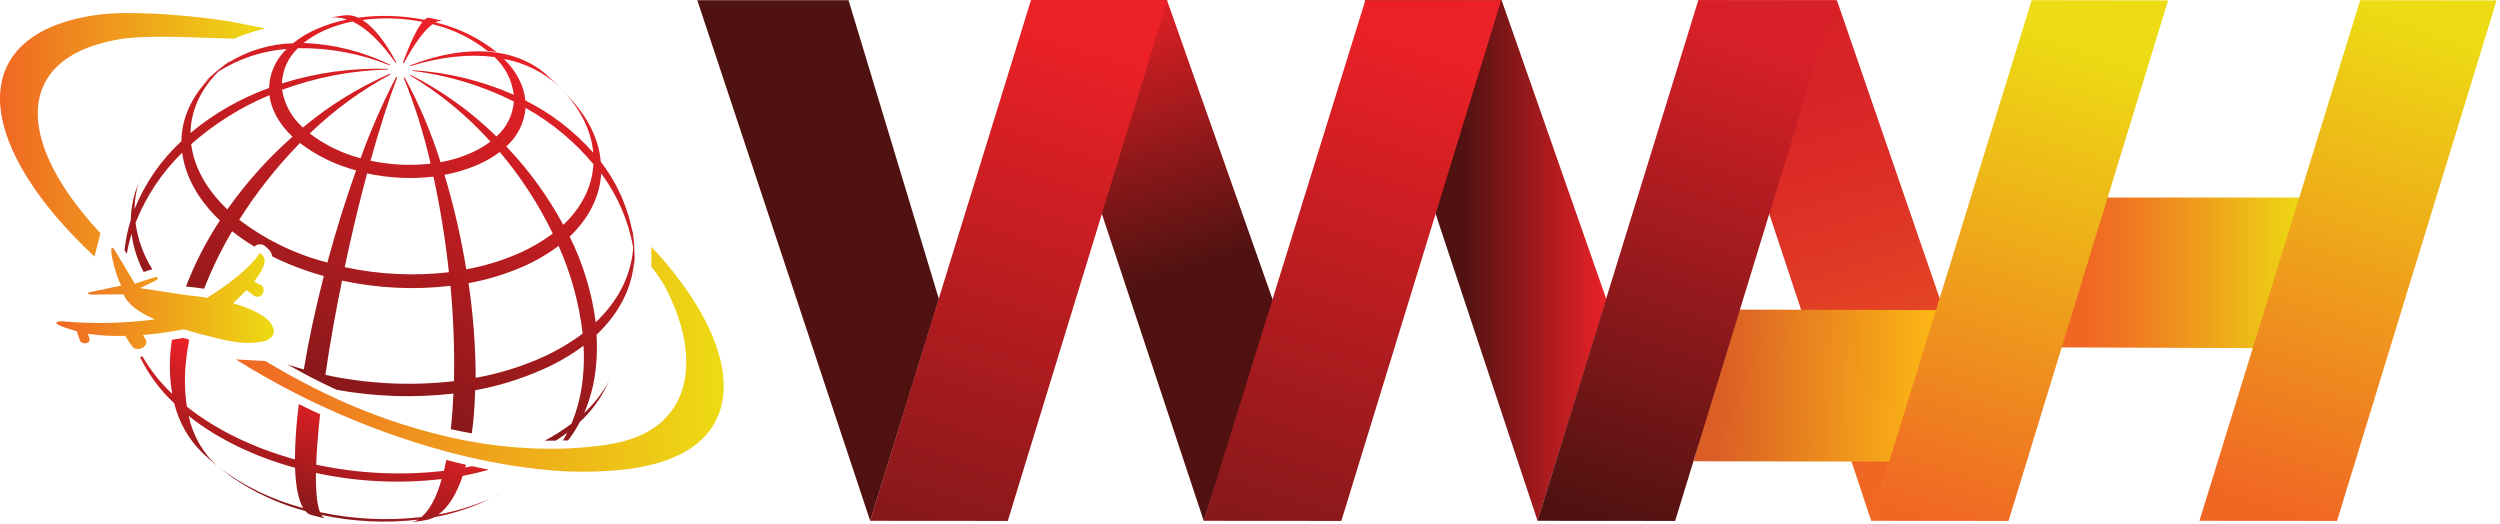 <svg width="663" height="139" viewBox="0 0 663 139" fill="none" xmlns="http://www.w3.org/2000/svg">
<g clip-path="url(#clip0_8294_698)">
<path d="M541.801 92.11L556.041 52.38H611.401L600.141 92.34L541.801 92.11Z" fill="url(#paint0_linear_8294_698)"/>
<path d="M514.481 79.34L496.251 138.15L450.391 0.05H487.141L514.481 79.34Z" fill="url(#paint1_linear_8294_698)"/>
<path d="M619.779 138.15L662.099 0.1L625.919 0.05L583.289 138.12L619.779 138.15Z" fill="url(#paint2_linear_8294_698)"/>
<path d="M426 79.34L407.77 138.15L361.9 0.05H398.23L426 79.34Z" fill="url(#paint3_linear_8294_698)"/>
<path d="M449.16 122.33L459.86 82.1L515.06 82.23L502.75 122.43L449.16 122.33Z" fill="url(#paint4_linear_8294_698)"/>
<path d="M444.25 138.15L486.57 0.1L450.4 0.05L407.76 138.12L444.25 138.15Z" fill="url(#paint5_linear_8294_698)"/>
<path d="M249.01 79.34L230.78 138.15L184.92 0.05H225.03L249.01 79.34Z" fill="url(#paint6_linear_8294_698)"/>
<path d="M337.811 80.31L319.251 138.19L273.391 0H309.471L337.811 80.31Z" fill="url(#paint7_linear_8294_698)"/>
<path d="M267.26 138.15L309.58 0.1L273.41 0.05L230.77 138.12L267.26 138.15Z" fill="url(#paint8_linear_8294_698)"/>
<path d="M355.72 138.15L398.12 0.05H362.1L319.23 138.12L355.72 138.15Z" fill="url(#paint9_linear_8294_698)"/>
<path d="M532.66 138.15L574.98 0.1L538.81 0.05L496.17 138.12L532.66 138.15Z" fill="url(#paint10_linear_8294_698)"/>
<path d="M133.58 130.45C132.82 130.86 131.93 131.31 131.02 131.75C131.9 131.33 132.76 130.93 133.58 130.45Z" fill="url(#paint11_linear_8294_698)"/>
<path d="M116.261 136.44C118.831 134.61 121.041 131.17 122.711 126.2C125.071 125.76 127.391 125.2 129.661 124.57C128.171 124.28 126.661 123.96 125.171 123.62C124.571 123.74 123.981 123.89 123.381 124C123.451 123.76 123.501 123.51 123.571 123.26C121.841 122.86 120.101 122.43 118.371 121.97C118.171 122.97 117.951 123.97 117.731 124.87C106.423 126.174 94.978 125.617 83.851 123.22C83.971 119.887 84.261 115.977 84.721 111.49L84.901 109.88C83.001 109 81.114 108.097 79.241 107.17C79.121 108.17 79.001 109.11 78.911 110.06C78.48 113.972 78.246 117.904 78.211 121.84C67.421 118.84 57.461 114.14 49.561 107.84C48.949 103.794 48.875 99.685 49.341 95.62C49.531 93.8 49.821 91.95 50.181 90.09L48.581 89.63C47.581 89.81 46.581 89.97 45.581 90.12C45.481 90.81 45.401 91.49 45.331 92.12C44.858 96.225 44.972 100.377 45.671 104.45C42.568 101.545 39.909 98.199 37.781 94.52C37.561 94.58 37.351 94.62 37.131 94.66C39.358 99.291 42.439 103.46 46.211 106.95C47.428 111.984 50.045 116.571 53.761 120.18L56.621 122.76L58.371 124.2L61.461 126.52C67.402 130.62 74.005 133.664 80.981 135.52C81.391 136.026 81.946 136.396 82.571 136.58L85.131 137.24L86.371 137.52C86.128 137.448 85.904 137.326 85.711 137.163C85.518 136.999 85.361 136.797 85.251 136.57C93.676 138.382 102.341 138.801 110.901 137.81C110.266 138.198 109.558 138.45 108.821 138.55L111.821 138.12L113.051 137.91C113.799 137.762 114.523 137.51 115.201 137.16C119.519 136.354 123.733 135.062 127.761 133.31C128.711 132.86 129.841 132.31 130.941 131.77C130.451 132.01 129.941 132.24 129.441 132.47C125.211 134.284 120.789 135.616 116.261 136.44ZM57.651 123.63C53.777 120.101 51.114 115.44 50.041 110.31C57.831 116.5 67.631 121.14 78.251 124.07C78.421 129.13 79.161 132.7 80.401 134.72C72.155 132.574 64.42 128.804 57.651 123.63ZM111.761 137.12C102.784 138.167 93.695 137.728 84.861 135.82C84.101 133.92 83.721 130.44 83.781 125.43C94.734 127.793 106 128.34 117.131 127.05C115.761 131.99 113.871 135.36 111.761 137.12Z" fill="url(#paint12_linear_8294_698)"/>
<path d="M62.15 15.37C62.82 14.88 63.52 14.37 64.24 13.95L62.15 15.37Z" fill="url(#paint13_linear_8294_698)"/>
<path d="M168.18 64.93V64.59L167.85 61.81L167.51 59.65C167.65 60.44 167.74 61.21 167.81 61.99C166.57 55.04 163.659 48.495 159.33 42.92C158.87 37.53 156.44 32.03 151.96 26.92L150.12 24.92L148.76 23.46L148.44 23.14L148.25 22.97L148.54 23.25C153.93 28.71 156.83 34.66 157.32 40.49C152.267 34.757 146.155 30.055 139.32 26.64C138.99 22.91 137.13 19.09 133.66 15.64C139.13 16.629 144.205 19.158 148.29 22.93C147.14 21.83 145.74 20.57 144.65 19.57C136.58 12.7 123.78 11.47 108.65 17.39L108.82 17.54C117 14.99 124.56 14.26 131.15 15.13C133.982 17.754 135.792 21.297 136.26 25.13C127.746 21.38 118.635 19.172 109.35 18.61C109.354 18.669 109.354 18.73 109.35 18.79C118.733 19.922 127.849 22.676 136.29 26.93C136.005 30.5 134.345 33.82 131.66 36.19C124.946 29.6 117.26 24.083 108.87 19.83L108.7 19.97C116.657 24.731 123.857 30.657 130.06 37.55C128.399 38.795 126.596 39.839 124.69 40.66C122.172 41.745 119.538 42.536 116.84 43.02C114.404 35.236 111.212 27.711 107.31 20.55H107.03C110.032 27.956 112.426 35.595 114.19 43.39C108.877 44.008 103.498 43.748 98.269 42.62C100.58 34.32 102.98 26.73 105.34 20.48L105.06 20.399C101.453 27.379 98.3 34.584 95.62 41.97C90.739 40.694 86.16 38.461 82.15 35.4C88.557 29.206 95.788 23.926 103.64 19.71L103.56 19.649L103.45 19.54C95.1 23.165 87.317 27.974 80.34 33.82C77.389 31.231 75.433 27.695 74.809 23.82C83.798 20.491 93.277 18.676 102.86 18.45C102.865 18.39 102.865 18.329 102.86 18.27C93.342 17.956 83.84 19.262 74.76 22.13C74.895 18.576 76.422 15.218 79.01 12.78C87.348 12.66 95.627 14.207 103.36 17.33L103.51 17.18C96.327 13.675 88.495 11.704 80.51 11.39C82.291 9.975 84.255 8.807 86.35 7.92C88.639 6.93 91.025 6.183 93.469 5.69C97.07 7.39 100.94 10.99 104.85 16.58H105.13C102.07 10.85 98.999 7.11 96.129 5.3C101.428 4.595 106.807 4.767 112.05 5.81C110.64 7.49 108.89 11.07 106.85 16.64L107.13 16.71C110.03 11.33 112.6 7.93 114.72 6.42C120.051 7.702 125.039 10.128 129.34 13.53C130.14 13.58 130.93 13.67 131.69 13.78C126.924 10.017 121.396 7.339 115.49 5.93C116.14 5.554 116.907 5.437 117.64 5.6L116.13 5.22L113.84 4.73C113.597 4.708 113.353 4.744 113.127 4.834C112.902 4.925 112.7 5.067 112.54 5.25C106.747 4.098 100.805 3.905 94.95 4.68C93.815 4.123 92.543 3.911 91.29 4.07L89.48 4.34L87.01 4.8C88.68 4.476 90.407 4.607 92.01 5.18C89.311 5.719 86.677 6.54 84.15 7.63C81.837 8.615 79.668 9.907 77.7 11.47C71.62 11.643 65.694 13.427 60.529 16.64C61.039 16.22 61.529 15.82 62.13 15.42C61.239 16.03 60.34 16.65 59.59 17.21C59.219 17.48 58.87 17.76 58.52 18.05L57.7 18.69L55.109 20.93L52.349 23.56C53.415 22.481 54.554 21.479 55.76 20.56C50.76 25.56 48.2 31.4 48.099 37.45C42.682 42.457 38.443 48.605 35.69 55.45C35.74 52.24 36.381 49.067 37.58 46.09L35.929 50.75C35.147 53.199 34.726 55.749 34.679 58.32C33.865 60.925 33.309 63.605 33.02 66.32L33.63 67.32C33.939 65.528 34.36 63.758 34.889 62.02C35.357 65.555 36.444 68.981 38.099 72.14L39.4 71.7C39.76 71.58 40.059 71.5 40.4 71.42C38.06 67.677 36.54 63.482 35.94 59.11C38.712 52.099 42.931 45.751 48.319 40.48C49.09 46.6 52.38 52.82 58.319 58.48C54.693 63.972 51.675 69.843 49.319 75.99L49.969 76.05C51.4 76.19 52.8 76.37 54.139 76.57C56.193 71.293 58.675 66.192 61.559 61.32C63.436 62.805 65.407 64.168 67.46 65.4C67.779 65.086 68.188 64.88 68.629 64.81C68.812 64.784 68.997 64.784 69.18 64.81C69.651 64.856 70.094 65.056 70.439 65.38L71.269 66.17C71.358 66.258 71.442 66.352 71.519 66.45C71.869 66.924 72.118 67.465 72.249 68.04C76.62 70.186 81.183 71.914 85.879 73.2C83.71 81.62 81.879 90.04 80.57 97.97C79.09 97.56 77.63 97.12 76.18 96.64C77.586 97.44 78.996 98.216 80.409 98.97C82.24 99.97 84.079 100.88 85.909 101.78C87.029 102.33 88.139 102.86 89.249 103.37C99.477 105.228 109.923 105.565 120.25 104.37C120.13 107.37 119.92 110.37 119.63 113.12L119.54 113.81C121.413 114.23 123.276 114.603 125.13 114.93C125.25 114.05 125.36 113.16 125.46 112.23C125.75 109.42 125.93 106.5 126.01 103.49C131.853 102.433 137.557 100.712 143.01 98.36C147.186 96.624 151.132 94.381 154.76 91.68C154.924 94.547 154.857 97.423 154.56 100.28C154.161 104.432 153.15 108.503 151.56 112.36C149.312 114.053 146.931 115.562 144.44 116.87H147.39C148.45 116.18 149.48 115.47 150.45 114.74C150.08 115.46 149.68 116.15 149.27 116.82H150.64C151.823 115.286 152.867 113.649 153.76 111.93C156.315 109.559 158.478 106.798 160.17 103.75L161.59 100.92C159.846 104.123 157.597 107.023 154.93 109.51C156.592 105.635 157.641 101.526 158.04 97.33C158.334 94.489 158.387 91.629 158.2 88.779C164.44 82.879 167.82 75.92 168.2 68.69C168.28 69.51 168.32 70.33 168.35 71.16C168.35 69.16 168.27 67.16 168.19 65.43C168.21 65.21 168.2 65.04 168.18 64.93ZM139.38 28.61C146.244 32.445 152.345 37.509 157.38 43.55C157.06 49.34 154.38 54.91 149.38 59.63C145.298 52.053 140.216 45.06 134.27 38.84C137.247 36.209 139.08 32.521 139.38 28.56V28.61ZM97.379 45.99C103.153 47.237 109.092 47.528 114.96 46.85C116.766 55.219 118.131 63.677 119.05 72.19C109.828 73.263 100.494 72.81 91.419 70.85C93.219 62.3 95.24 53.85 97.37 45.93L97.379 45.99ZM57.9 18.99C63.362 15.539 69.587 13.479 76.029 12.99C73.167 15.684 71.485 19.401 71.35 23.33C63.767 26.063 56.721 30.1 50.529 35.26C50.62 29.41 53.109 23.8 57.889 18.99H57.9ZM60.3 55.54C54.59 50.1 51.429 44.13 50.7 38.25C56.849 32.803 63.857 28.41 71.439 25.25C71.909 29 73.93 32.8 77.559 36.25C71.073 41.987 65.278 48.461 60.289 55.54H60.3ZM63.45 58.27C68.081 50.936 73.482 44.118 79.559 37.93C83.986 41.315 89.045 43.78 94.439 45.18C91.669 52.93 89.07 61.25 86.82 69.63C78.345 67.445 70.395 63.582 63.44 58.27H63.45ZM120.45 101.08C109.049 102.401 97.508 101.84 86.29 99.42C87.45 91.42 88.96 82.95 90.71 74.42C100.151 76.462 109.865 76.931 119.46 75.81C120.255 84.208 120.568 92.645 120.4 101.08H120.45ZM117.93 46.35C120.911 45.807 123.823 44.932 126.61 43.74C128.713 42.832 130.704 41.681 132.54 40.31C138.114 46.896 142.835 54.16 146.59 61.93C143.708 64.091 140.58 65.9 137.27 67.32C132.9 69.199 128.331 70.575 123.65 71.42C122.275 62.946 120.348 54.571 117.88 46.35H117.93ZM143 95.13C137.593 97.452 131.94 99.153 126.15 100.2C126.125 91.795 125.493 83.403 124.26 75.09C129.132 74.203 133.888 72.771 138.44 70.82C141.883 69.339 145.139 67.456 148.14 65.21C151.434 72.591 153.585 80.431 154.52 88.46C150.945 91.14 147.06 93.379 142.95 95.13H143ZM158 85.54C156.968 77.609 154.63 69.905 151.08 62.74C156.27 57.82 159.08 52.03 159.44 46C163.755 51.806 166.662 58.537 167.93 65.66C167.44 72.82 164.08 79.7 157.91 85.54H158Z" fill="url(#paint14_linear_8294_698)"/>
<path d="M168.381 71.11C168.381 72.47 168.381 73.8 168.381 74.96C168.431 73.67 168.421 72.39 168.381 71.11Z" fill="url(#paint15_linear_8294_698)"/>
<path d="M25.06 68.06L26.64 61.84C4.79 38.469 3.93 17.459 27.32 11.339C29.31 10.82 31.331 10.43 33.37 10.17C37.63 9.61 46.45 9.65 52.69 9.96L54.18 10.02C56.71 10.09 61.33 10.21 62.05 10.27C64.742 9.125 67.525 8.209 70.37 7.53C68.83 7.25 63.24 6.1 60.44 5.6L59.35 5.42C48.03 3.79 34 2.85 26.06 3.91C23.784 4.195 21.529 4.629 19.31 5.21C-8.94 12.61 -5.48 39.46 25.06 68.06Z" fill="url(#paint16_linear_8294_698)"/>
<path d="M176.761 69.93C176.651 69.8 176.311 69.4 175.841 68.87C175.001 67.87 173.751 66.52 172.691 65.45C172.786 67.192 172.786 68.938 172.691 70.68C173.778 72.026 174.78 73.439 175.691 74.91C176.031 75.45 176.271 75.91 176.331 75.98C186.331 94.92 183.331 112.3 165.481 116.98C163.491 117.499 161.47 117.89 159.431 118.15C155.885 118.617 152.316 118.898 148.741 118.99H147.811C146.471 118.99 145.121 118.99 143.751 118.99L140.311 118.87C135.145 118.602 130.001 118.007 124.911 117.09C123.084 116.77 121.244 116.4 119.391 115.98C107.724 113.326 96.405 109.326 85.661 104.06C83.814 103.16 81.961 102.22 80.101 101.24C76.874 99.54 73.631 97.71 70.371 95.75L64.291 95.41L62.551 95.31C68.051 98.78 73.761 101.98 79.551 104.9C81.421 105.83 83.301 106.74 85.181 107.61C95.997 112.659 107.233 116.754 118.761 119.85C120.541 120.32 122.321 120.77 124.081 121.18C126.081 121.64 128.064 122.067 130.031 122.46C131.391 122.72 132.741 122.97 134.081 123.2C136.994 123.694 139.851 124.09 142.651 124.39C150.622 125.345 158.679 125.345 166.651 124.39C168.919 124.091 171.166 123.654 173.381 123.08C197.971 116.7 197.081 94.17 176.761 69.93Z" fill="url(#paint17_linear_8294_698)"/>
<path d="M70.32 90.44C70.32 90.44 74.91 89 71.15 84.94C71.15 84.94 69.05 82.48 61.79 80.42C62.55 79.74 63.94 78.42 65.36 76.95L67.17 78.3C67.266 78.391 67.373 78.469 67.49 78.53C67.582 78.58 67.679 78.621 67.78 78.65C67.992 78.709 68.214 78.726 68.432 78.699C68.651 78.672 68.862 78.603 69.053 78.494C69.245 78.385 69.413 78.24 69.548 78.066C69.683 77.892 69.782 77.693 69.84 77.48C69.93 77.202 69.947 76.906 69.891 76.619C69.835 76.332 69.708 76.064 69.52 75.84C69.325 75.61 69.069 75.44 68.78 75.35H68.64L67.42 74.62C69.42 72.07 70.94 69.37 69.77 67.82L68.94 67.03C68.94 67.03 66.36 71.86 54.94 78.97C54.433 78.884 53.903 78.804 53.35 78.73C51.99 78.53 50.53 78.36 48.96 78.21L48.56 78.15L44.87 77.57L41 76.98C39.65 76.77 38.31 76.58 37.15 76.41L39.76 75.13L41.54 74.28C41.675 74.135 41.78 73.966 41.85 73.78C41.85 73.65 41.85 73.53 41.65 73.49C41.107 73.489 40.57 73.597 40.07 73.81L39.14 74.12L35.76 75.25L33.14 70.83L32.75 70.18L30.75 66.9C30.75 66.9 29.11 63.73 29.61 67.64C29.61 67.64 30.61 73.04 32.17 75.73L23.76 77.5C23.76 77.5 22.52 78.04 24.34 78.13L32.7 78.06C32.856 78.377 33.029 78.684 33.22 78.98L33.46 79.36C34.446 80.666 35.675 81.77 37.08 82.61C38.352 83.416 39.69 84.112 41.08 84.69C32.885 85.78 24.593 85.951 16.36 85.2C16.36 85.2 11.25 85.25 20.36 87.86C20.36 87.86 20.92 89.5 21.21 90.32C21.57 91.32 23.64 91.32 23.76 90.19C23.713 89.604 23.55 89.033 23.28 88.51C26.566 89.003 29.89 89.187 33.21 89.06C33.814 90.101 34.482 91.103 35.21 92.06C35.501 92.353 35.889 92.527 36.3 92.55C36.46 92.565 36.62 92.565 36.78 92.55C37.178 92.526 37.564 92.4 37.9 92.185C38.236 91.97 38.511 91.672 38.7 91.32C38.82 90.946 38.82 90.544 38.7 90.17C38.619 89.93 38.49 89.709 38.32 89.52L37.91 88.82C40.51 88.63 43.23 88.31 46.02 87.82L48.75 87.34L50.68 87.9C51.37 88.1 52.1 88.31 52.87 88.51C54.49 88.95 56.27 89.41 58.24 89.89C59.51 90.198 60.795 90.439 62.09 90.61C64.817 91.101 67.615 91.043 70.32 90.44Z" fill="url(#paint18_linear_8294_698)"/>
</g>
<defs>
<linearGradient id="paint0_linear_8294_698" x1="541.801" y1="72.36" x2="611.401" y2="72.36" gradientUnits="userSpaceOnUse">
<stop offset="0.16" stop-color="#F06724"/>
<stop offset="0.33" stop-color="#F07821"/>
<stop offset="0.65" stop-color="#EEA51B"/>
<stop offset="1" stop-color="#EDDB13"/>
</linearGradient>
<linearGradient id="paint1_linear_8294_698" x1="508.101" y1="120.35" x2="469.401" y2="-1.27" gradientUnits="userSpaceOnUse">
<stop stop-color="#F06724"/>
<stop offset="0.04" stop-color="#EE6224"/>
<stop offset="0.28" stop-color="#E44525"/>
<stop offset="0.53" stop-color="#DD3126"/>
<stop offset="0.77" stop-color="#D82427"/>
<stop offset="1" stop-color="#D72027"/>
</linearGradient>
<linearGradient id="paint2_linear_8294_698" x1="600.769" y1="134.34" x2="643.999" y2="6.6" gradientUnits="userSpaceOnUse">
<stop stop-color="#F06724"/>
<stop offset="1" stop-color="#EDDB13"/>
</linearGradient>
<linearGradient id="paint3_linear_8294_698" x1="361.91" y1="69.1" x2="426" y2="69.1" gradientUnits="userSpaceOnUse">
<stop offset="0.4" stop-color="#4F1211"/>
<stop offset="1" stop-color="#EB2127"/>
</linearGradient>
<linearGradient id="paint4_linear_8294_698" x1="455.945" y1="101.121" x2="512.139" y2="103.549" gradientUnits="userSpaceOnUse">
<stop stop-color="#DB5E26"/>
<stop offset="1" stop-color="#FCB715"/>
</linearGradient>
<linearGradient id="paint5_linear_8294_698" x1="424.55" y1="137.93" x2="466.06" y2="12.47" gradientUnits="userSpaceOnUse">
<stop stop-color="#4F1211"/>
<stop offset="0.48" stop-color="#93191C"/>
<stop offset="1" stop-color="#D72027"/>
</linearGradient>
<linearGradient id="paint6_linear_8294_698" x1="243.19" y1="120.17" x2="204.49" y2="-1.45" gradientUnits="userSpaceOnUse">
<stop stop-color="#4F1211"/>
<stop offset="1" stop-color="#4F1211"/>
</linearGradient>
<linearGradient id="paint7_linear_8294_698" x1="331.121" y1="120.38" x2="292.401" y2="-1.32" gradientUnits="userSpaceOnUse">
<stop offset="0.4" stop-color="#4F1211"/>
<stop offset="1" stop-color="#EB2127"/>
</linearGradient>
<linearGradient id="paint8_linear_8294_698" x1="247.56" y1="137.93" x2="289.07" y2="12.47" gradientUnits="userSpaceOnUse">
<stop stop-color="#89181A"/>
<stop offset="1" stop-color="#EB2127"/>
</linearGradient>
<linearGradient id="paint9_linear_8294_698" x1="336.12" y1="137.96" x2="377.65" y2="12.45" gradientUnits="userSpaceOnUse">
<stop stop-color="#89181A"/>
<stop offset="1" stop-color="#EB2127"/>
</linearGradient>
<linearGradient id="paint10_linear_8294_698" x1="512.96" y1="137.93" x2="554.47" y2="12.47" gradientUnits="userSpaceOnUse">
<stop stop-color="#F06724"/>
<stop offset="1" stop-color="#EDDB13"/>
</linearGradient>
<linearGradient id="paint11_linear_8294_698" x1="131.98" y1="132.07" x2="132.62" y2="130.13" gradientUnits="userSpaceOnUse">
<stop stop-color="#89181A"/>
<stop offset="1" stop-color="#EB2127"/>
</linearGradient>
<linearGradient id="paint12_linear_8294_698" x1="76.981" y1="134.71" x2="87.641" y2="102.49" gradientUnits="userSpaceOnUse">
<stop stop-color="#89181A"/>
<stop offset="1" stop-color="#EB2127"/>
</linearGradient>
<linearGradient id="paint13_linear_8294_698" x1="62.88" y1="15.61" x2="63.51" y2="13.7" gradientUnits="userSpaceOnUse">
<stop stop-color="#89181A"/>
<stop offset="1" stop-color="#EB2127"/>
</linearGradient>
<linearGradient id="paint14_linear_8294_698" x1="89.46" y1="103.9" x2="121.57" y2="6.85" gradientUnits="userSpaceOnUse">
<stop stop-color="#89181A"/>
<stop offset="1" stop-color="#EB2127"/>
</linearGradient>
<linearGradient id="paint15_linear_8294_698" x1="167.791" y1="74.78" x2="168.941" y2="71.3" gradientUnits="userSpaceOnUse">
<stop stop-color="#89181A"/>
<stop offset="1" stop-color="#EB2127"/>
</linearGradient>
<linearGradient id="paint16_linear_8294_698" x1="0" y1="35.76" x2="70.37" y2="35.76" gradientUnits="userSpaceOnUse">
<stop stop-color="#F06724"/>
<stop offset="1" stop-color="#EDDB13"/>
</linearGradient>
<linearGradient id="paint17_linear_8294_698" x1="62.491" y1="95.3" x2="191.921" y2="95.3" gradientUnits="userSpaceOnUse">
<stop stop-color="#F06724"/>
<stop offset="1" stop-color="#EDDB13"/>
</linearGradient>
<linearGradient id="paint18_linear_8294_698" x1="14.93" y1="79.14" x2="72.63" y2="79.14" gradientUnits="userSpaceOnUse">
<stop stop-color="#F06724"/>
<stop offset="1" stop-color="#EDDB13"/>
</linearGradient>
<clipPath id="clip0_8294_698">
<rect width="662.1" height="138.51" fill="white"/>
</clipPath>
</defs>
</svg>
